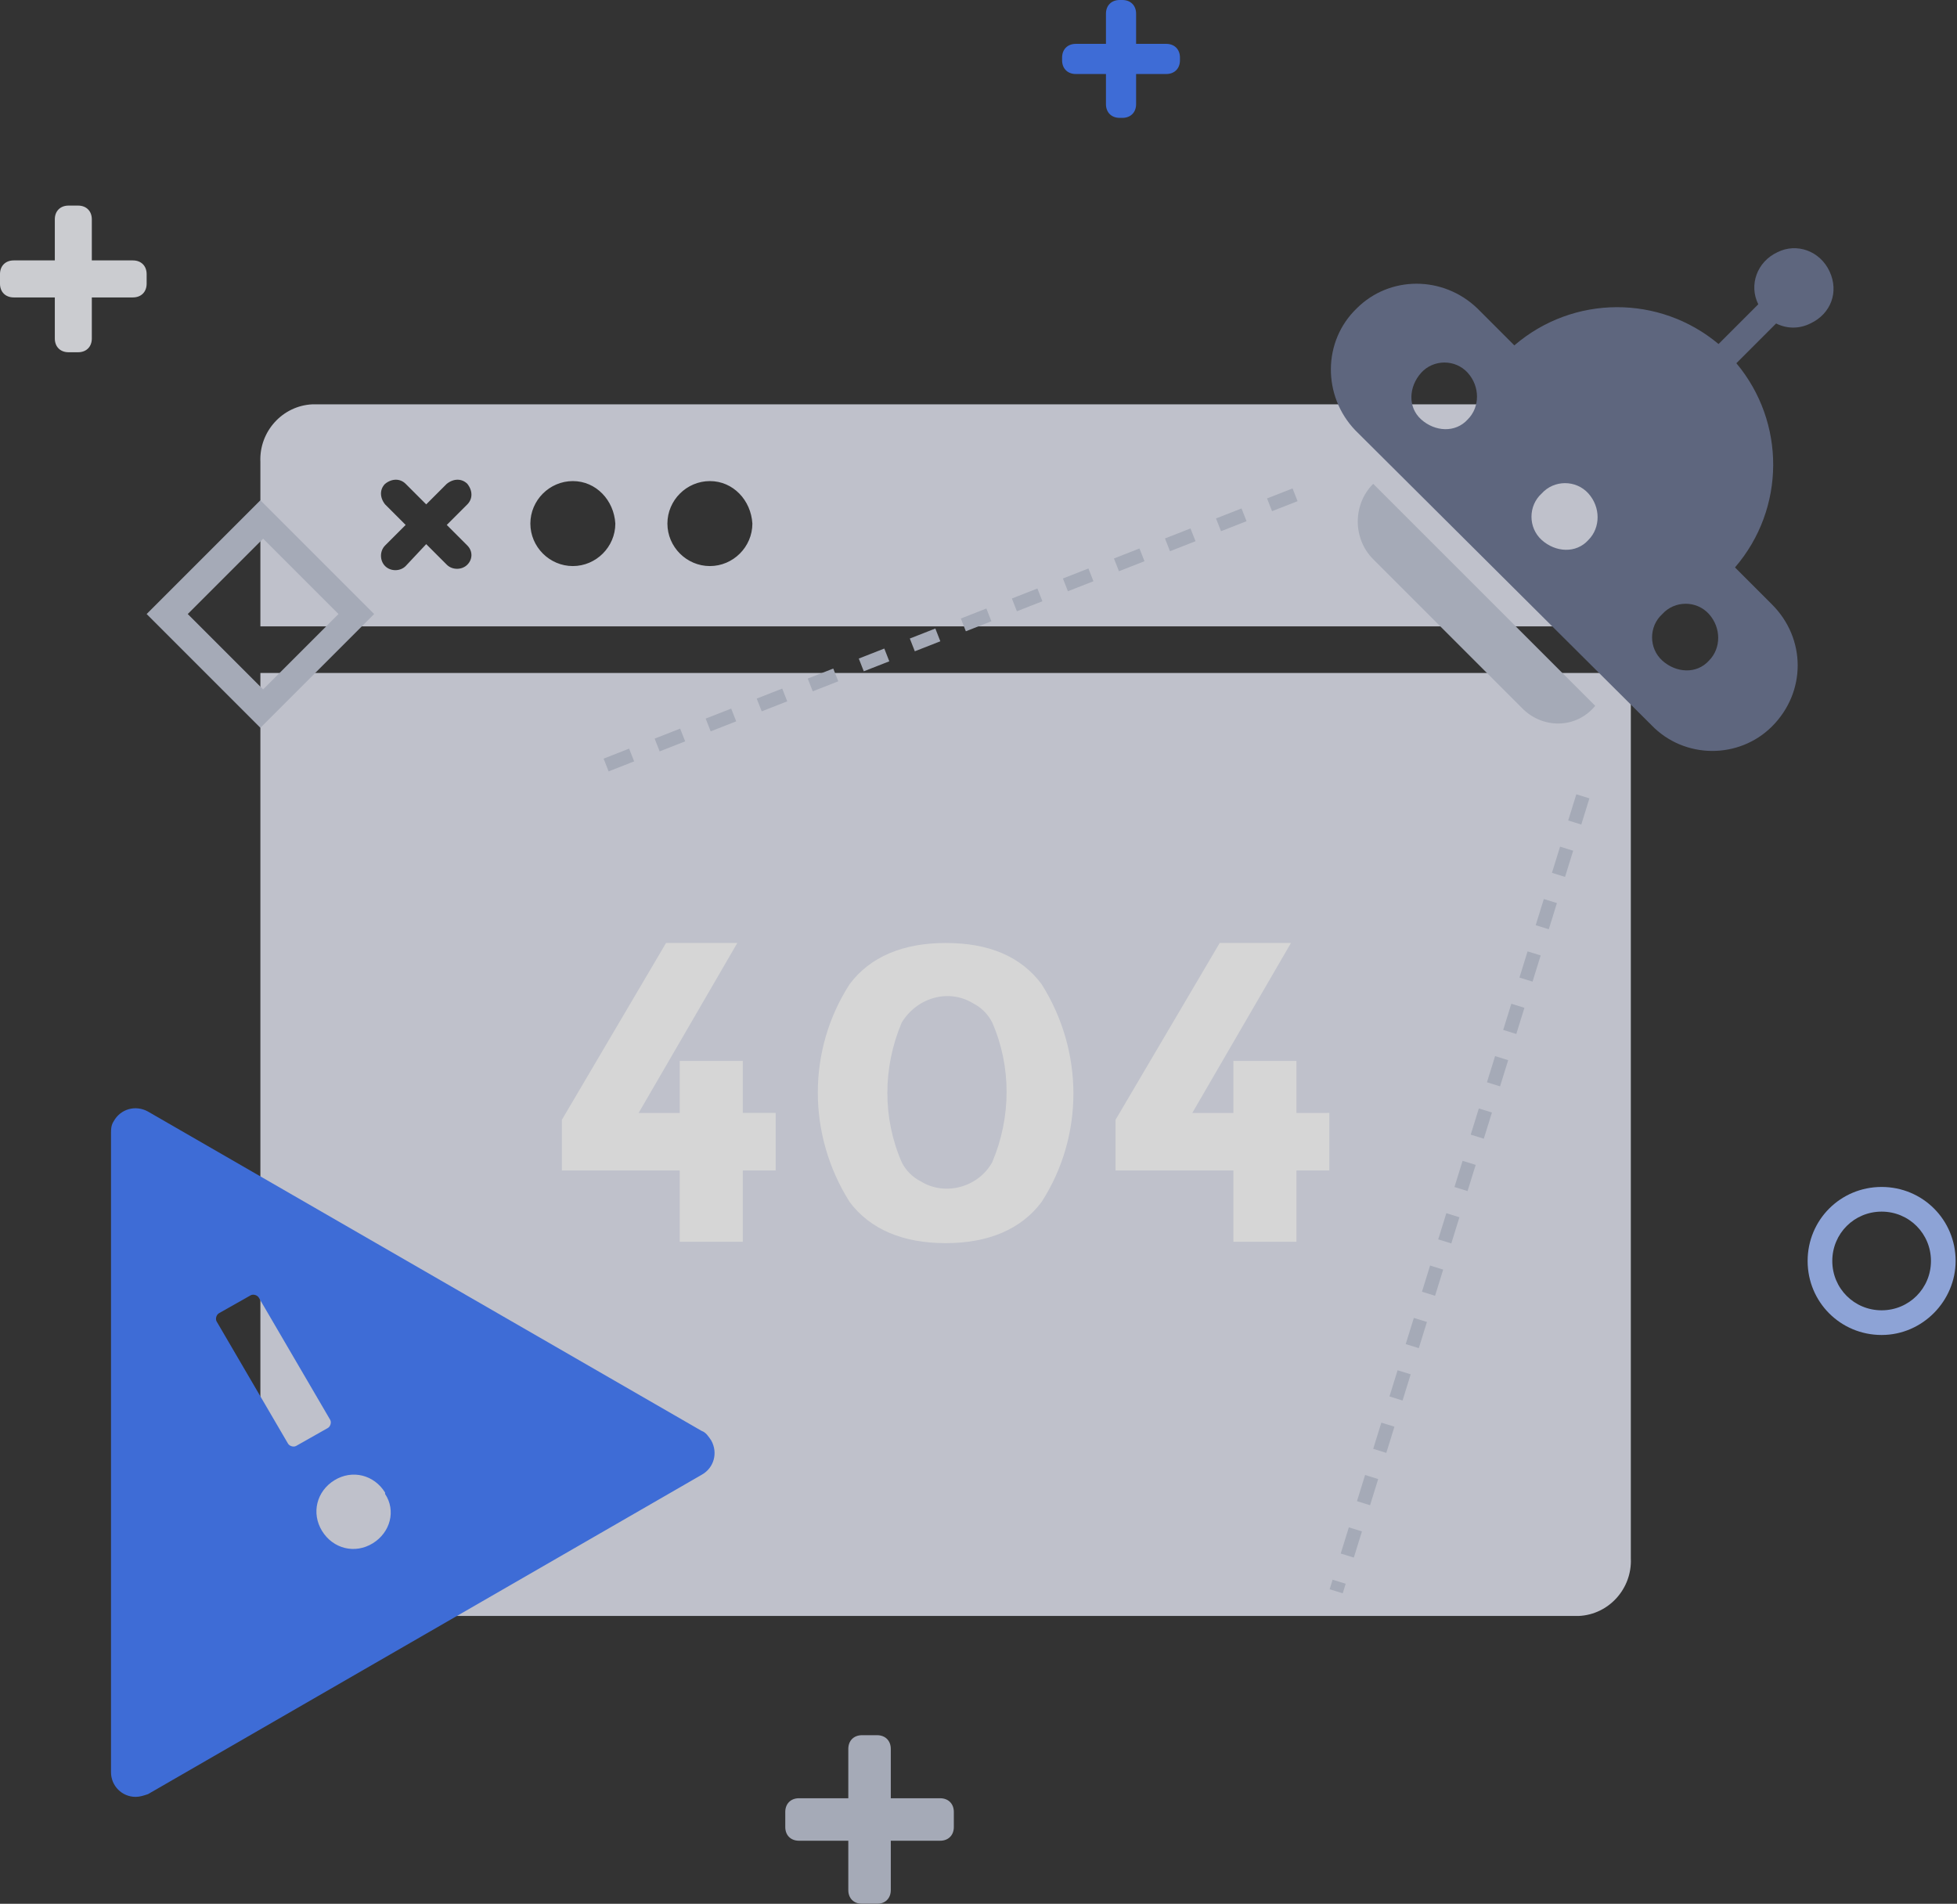 <svg version="1.1" xmlns="http://www.w3.org/2000/svg" viewBox="0 0 142.8 138.9">
    <rect x="0" y="0" width="142.8" height="138.9" fill="#333333" stroke="none"/>
    <g opacity="0.8">
        <path fill="#E2E5F1" d="M115.2,117.9H22.8c-2.2-0.1-3.9-2-3.8-4.2V49.1h100v64.6C119.1,115.9,117.4,117.8,115.2,117.9z M119,45.7
		H19v-12c-0.1-2.2,1.6-4.1,3.8-4.2h92.3c2.2,0.1,3.9,2,3.8,4.2V45.7L119,45.7z M31.1,39.7l1.5,1.5c0.4,0.4,1.1,0.4,1.5,0
		c0.4-0.4,0.4-1,0-1.4l-1.5-1.5l1.5-1.5c0.4-0.4,0.4-1,0-1.5c-0.4-0.4-1-0.4-1.5,0c0,0,0,0,0,0l-1.5,1.5l-1.5-1.5
		c-0.4-0.4-1-0.4-1.5,0c-0.4,0.4-0.4,1,0,1.5c0,0,0,0,0,0l1.5,1.5l-1.5,1.5c-0.4,0.4-0.4,1.1,0,1.5s1.1,0.4,1.5,0L31.1,39.7
		L31.1,39.7z M51.8,35.1c-1.7,0-3.1,1.4-3.1,3.1c0,1.7,1.4,3.1,3.1,3.1c1.7,0,3.1-1.4,3.1-3.1v0C54.8,36.5,53.5,35.1,51.8,35.1z
		 M41.8,35.1c-1.7,0-3.1,1.4-3.1,3.1c0,1.7,1.4,3.1,3.1,3.1c1.7,0,3.1-1.4,3.1-3.1c0,0,0,0,0,0C44.8,36.5,43.5,35.1,41.8,35.1z" />
        <path fill="#A4BFFF" d="M137.3,97.4c-3,0-5.4-2.4-5.4-5.4c0-3,2.4-5.4,5.4-5.4c3,0,5.4,2.4,5.4,5.4v0
		C142.7,94.9,140.3,97.4,137.3,97.4z M137.3,88.4c-2,0-3.6,1.6-3.6,3.6s1.6,3.6,3.6,3.6c2,0,3.6-1.6,3.6-3.6v0
		C140.9,90,139.3,88.4,137.3,88.4z" />
        <path fill="#C2C8D8"
            d="M19,53.1l-8.3-8.3l8.3-8.3l8.3,8.3L19,53.1z M13.7,44.8l5.5,5.5l5.5-5.5l-5.5-5.5L13.7,44.8z" />
        <path fill="#417AFF" d="M81.7,8.6c-0.6,0-1-0.4-1-1V5.4h-2.2c-0.6,0-1-0.4-1-1V4.2c0-0.6,0.4-1,1-1h2.2V1c0-0.6,0.4-1,1-1h0.2
		c0.6,0,1,0.4,1,1v2.2h2.2c0.6,0,1,0.4,1,1v0.2c0,0.6-0.4,1-1,1h-2.2v2.2c0,0.6-0.4,1-1,1l0,0H81.7z" />
        <path fill="#C2C8D8" d="M62.9,138.9c-0.6,0-1-0.4-1-1v-3.6h-3.6c-0.6,0-1-0.4-1-1v-1.1c0-0.6,0.4-1,1-1h3.6v-3.6c0-0.6,0.4-1,1-1
		H64c0.6,0,1,0.4,1,1v3.6h3.6c0.6,0,1,0.4,1,1v1.1c0,0.6-0.4,1-1,1H65v3.6c0,0.6-0.4,1-1,1L62.9,138.9z" />
        <path fill="#F1F3F8" d="M5,25.7c-0.6,0-1-0.4-1-1v-3H1c-0.6,0-1-0.4-1-1v-0.7c0-0.6,0.4-1,1-1h3v-3c0-0.6,0.4-1,1-1h0.7
		c0.6,0,1,0.4,1,1v3h3c0.6,0,1,0.4,1,1v0.7c0,0.6-0.4,1-1,1h-3v3c0,0.6-0.4,1-1,1L5,25.7z" />
        <path fill="#FFFFFF" d="M54.2,77.4h-4.6v3.8h-3l7.2-12.4h-5.2L41,81.7v3.7h8.6v5.2h4.6v-5.2h2.4v-4.2h-2.4L54.2,77.4z M69,68.8
		c-3.1,0-5.5,1-7,3c-3.1,4.8-3.1,11,0,15.9c1.5,2,3.9,3,7,3c3.1,0,5.5-1,7-3c3.1-4.8,3.1-11,0-15.9C74.5,69.8,72.2,68.8,69,68.8
		L69,68.8z M72.4,84.8c-1,1.8-3.4,2.5-5.2,1.4c-0.6-0.3-1.1-0.8-1.4-1.4c-1.4-3.2-1.4-6.9,0-10.2c1.1-1.8,3.4-2.5,5.2-1.4
		c0.6,0.3,1.1,0.8,1.4,1.4C73.8,77.8,73.8,81.5,72.4,84.8z M94.6,81.2v-3.8H90v3.8h-3l7.2-12.4H89l-7.6,12.9v3.7H90v5.2h4.6v-5.2H97
		v-4.2L94.6,81.2z" />
        <path fill="#417AFF" d="M51.2,104.4L10.8,81.1c-0.9-0.5-2-0.2-2.5,0.7c-0.2,0.3-0.2,0.6-0.2,0.9l0,46.6c0,1,0.8,1.8,1.8,1.8
		c0.3,0,0.6-0.1,0.9-0.2l40.4-23.3c0.9-0.5,1.2-1.6,0.7-2.5C51.7,104.8,51.5,104.5,51.2,104.4z M15.8,96.4c-0.1-0.2,0-0.5,0.2-0.6
		l2.3-1.3c0.2-0.1,0.5,0,0.6,0.2l5.2,8.9c0.1,0.2,0,0.5-0.2,0.6l-2.3,1.3c-0.2,0.1-0.5,0-0.6-0.2L15.8,96.4z M27.2,112.6
		c-1.3,0.8-2.9,0.4-3.7-0.9s-0.4-2.9,0.9-3.7c1.3-0.8,2.9-0.4,3.7,0.9c0,0,0,0,0,0.1C28.9,110.2,28.5,111.8,27.2,112.6L27.2,112.6z" />
        <path fill="#697391" d="M120.5,52.9L98.9,31.4c-2.4-2.5-2.4-6.5,0.1-8.9c2.4-2.4,6.3-2.4,8.8,0l2.7,2.7c4.3-3.7,10.6-3.7,14.9-0.1
		l2.9-2.9c-0.7-1.4-0.1-3.1,1.4-3.8c1.4-0.7,3.1-0.1,3.8,1.4s0.1,3.1-1.4,3.8c-0.8,0.4-1.7,0.4-2.5,0l-2.9,2.9
		c3.6,4.3,3.6,10.6-0.1,14.9l2.7,2.7c2.5,2.5,2.5,6.4,0,8.9C126.9,55.4,122.9,55.4,120.5,52.9L120.5,52.9z M124.7,44.8
		c-0.9-1-2.5-1-3.4,0c-1,0.9-1,2.5,0,3.4s2.5,1,3.4,0c0,0,0,0,0,0C125.6,47.3,125.6,45.8,124.7,44.8L124.7,44.8z M115.9,36
		c-0.9-1-2.5-1-3.4,0c-1,0.9-1,2.5,0,3.4s2.5,1,3.4,0c0,0,0,0,0,0C116.8,38.5,116.8,37,115.9,36L115.9,36z M107.1,27.2
		c-0.9-1-2.5-1-3.4,0s-1,2.5,0,3.4s2.5,1,3.4,0c0,0,0,0,0,0C108,29.7,108,28.2,107.1,27.2L107.1,27.2z" />
        <path fill="none" stroke="#C2C8D8" stroke-dasharray="2"
            d="M94.5,36.1l-51,20 M115.5,58.1l-18,58" />
        <path fill="#C2C8D8" d="M111,51.6l-10.8-10.8c-1.5-1.5-1.5-4,0-5.5c0,0,0,0,0,0l16.2,16.2C115,53.2,112.5,53.2,111,51.6
		C111,51.6,111,51.6,111,51.6L111,51.6z" />
    </g>
</svg>
